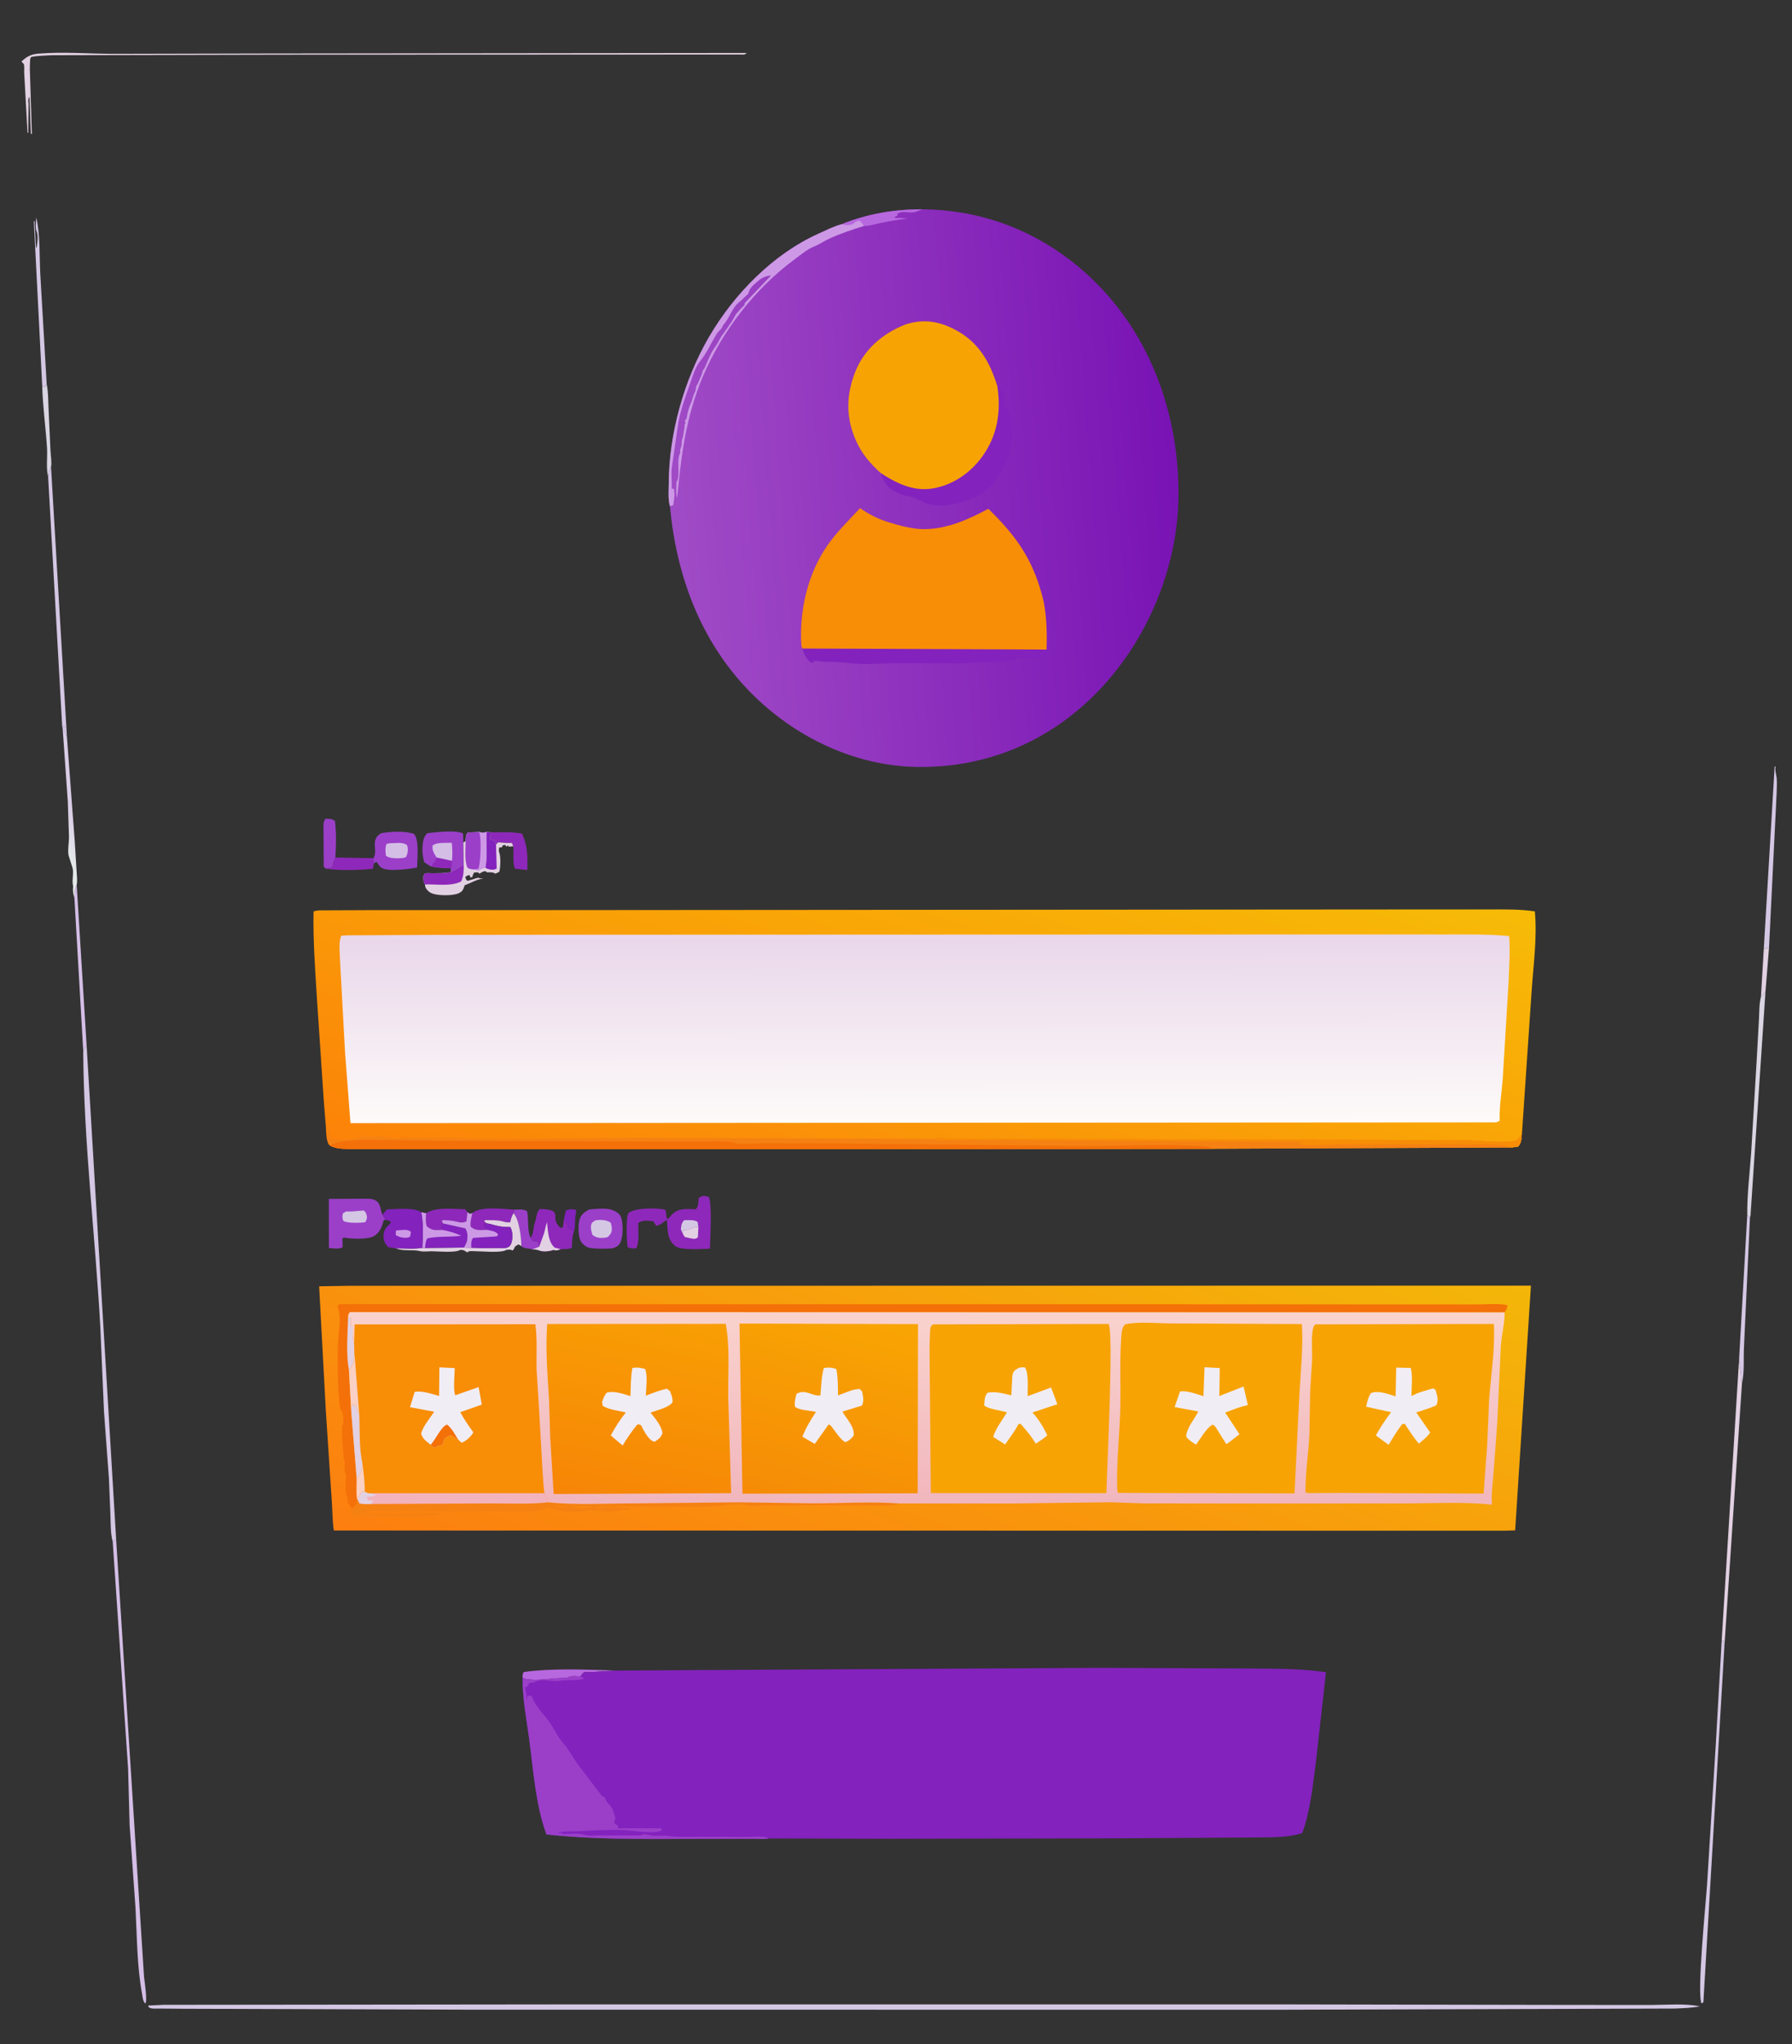 <?xml version="1.0" encoding="utf-8" ?>
<svg xmlns="http://www.w3.org/2000/svg" xmlns:xlink="http://www.w3.org/1999/xlink" width="349" height="398">
	<rect width="100%" height="100%" fill="#333333" stroke="none"/>
	<path fill="none" d="M0 16.093L-0 -0L349 0L349 10.613L349 398L-0 398L0 16.093ZM0 16.093C1.28 14.36 2.47 13.263 4.202 12.004L4.228 11.918C5.313 10.957 6.053 10.56 7.522 10.442C12.286 10.057 17.302 10.474 22.098 10.483L51.627 10.417L145.425 10.318L349 10.613L349 0L-0 -0L0 16.093Z"/>
	<path fill="#8322BD" d="M109.829 237.405L110.204 235.748C110.917 235.338 111.341 235.482 112.125 235.546C112.236 235.891 112.204 236.063 112.13 236.401C111.881 237.533 112.132 238.708 111.766 239.812C111.442 239.54 111.109 239.342 110.745 239.128C110.542 238.532 110.31 238.075 109.943 237.561L109.829 237.405Z"/>
	<path fill="#E2D1E2" d="M343.502 184.819L344.526 184.514L343.84 193.019C343.64 193.286 343.223 193.986 342.949 194.111L343.502 184.819Z"/>
	<path fill="#D9D5E2" d="M9.095 74.801C9.411 76.303 9.372 77.954 9.454 79.49L9.821 87.599C9.851 88.527 10.13 90.066 9.939 90.92C9.523 91.564 9.457 92.067 9.372 92.822C8.946 91.15 9.265 89.016 9.158 87.27C8.91 83.22 8.324 79.207 8.221 75.132L8.75 75.373L9.095 74.801Z"/>
	<path fill="#9B3FC9" d="M100.157 235.542C101.069 235.536 101.86 235.373 102.658 235.842C102.949 237.322 102.693 239.681 103.287 240.961L103.672 241.589L103.856 241.615C104.185 241.67 104.488 241.773 104.805 241.875L105.028 242.735C104.545 242.963 104.117 243.128 103.596 243.244C102.831 243.005 102.234 243.196 101.536 242.65L101.535 242.311C101.501 240.768 101.074 237.254 99.993 236.24L100.157 235.542Z"/>
	<path fill="#8E28BA" d="M65.31 166.974L72.737 167.099L72.784 168.236L72.625 169.19C69.796 169.428 66.303 169.532 63.492 169.17C63.851 169.013 64.286 168.975 64.672 168.902C64.794 168.261 64.944 167.724 65.23 167.135L65.31 166.974Z"/>
	<path fill="#B868DF" d="M101.784 326.729C101.759 326.163 101.715 326.063 102.026 325.566C107.782 324.784 114.31 325.107 120.126 325.287L115.368 325.573C114.992 325.59 114.019 325.515 113.705 325.645C113.565 325.703 113.166 326.272 113.041 326.418C112.439 326.405 111.451 326.24 110.945 326.503C110.35 326.813 109.225 326.747 108.534 326.786C106.498 326.901 103.709 327.438 101.784 326.729Z"/>
	<path fill="#9B3FC9" d="M63.492 169.17L63.046 168.75L63.01 161.784C63.021 160.986 62.871 160.085 63.375 159.425C64.159 159.46 64.595 159.362 65.237 159.875C65.516 162.189 65.468 164.652 65.31 166.974L65.23 167.135C64.944 167.724 64.794 168.261 64.672 168.902C64.286 168.975 63.851 169.013 63.492 169.17Z"/>
	<path fill="#8E28BA" d="M91.981 236.209C93.605 234.822 98.021 235.399 100.157 235.542L99.993 236.24L99.907 236.403C99.629 236.942 99.477 237.399 99.375 237.996C98.869 238.032 98.514 238.007 98.028 237.855C96.963 237.522 95.617 237.602 94.5 237.569L94.283 237.75L94.742 238.188L94.189 238.527L94.89 239.471C93.616 239.469 92.681 239.728 91.68 238.875C91.527 238.022 91.824 237.054 91.981 236.209Z"/>
	<path fill="#8E28BA" d="M82.997 236.238C84.919 234.945 88.312 235.452 90.618 235.462L91.037 236.031L90.844 237.809C90.157 238.177 89.549 238.038 88.805 237.845C87.985 237.632 87.094 237.621 86.25 237.564L86.049 237.751L86.271 238.216L85.897 238.872L86.204 239.313L86.163 239.481C84.739 239.489 84.258 239.701 83.125 238.787C82.845 237.943 82.947 237.113 82.997 236.238Z"/>
	<path fill="#D4BEE6" d="M14.935 172.286L16.869 203.552L16.208 204.616L14.488 174.791C14.527 173.913 14.508 173.082 14.935 172.286Z"/>
	<path fill="#8E28BA" d="M95.697 162.078C97.701 162.049 99.685 161.968 101.667 162.31C102.774 164.739 102.762 166.813 102.701 169.409L100.315 169.158C99.769 168.143 100.125 165.997 99.963 164.791L99.69 164.133C98.787 164.18 97.899 164.093 97 164.018L96.605 164.446L96.592 164.451C96.285 163.243 96.17 163.94 95.342 163.25L95.697 162.078Z"/>
	<path fill="#E2D1E2" d="M99.993 236.24C101.074 237.254 101.501 240.768 101.535 242.311L101.536 242.65L101 242.301C100.652 242.509 100.312 242.6 100.171 242.984C100.073 243.251 100.023 243.327 99.812 243.499C99.381 243.24 99.116 243.339 98.623 243.375C97.626 244.037 93.675 243.624 92.317 243.625C91.805 243.625 91.376 243.5 91 243.873C90.425 243.489 90.336 243.372 89.623 243.375C88.683 243.999 85.263 243.641 84.019 243.64C83.409 243.639 82.451 243.767 81.875 243.623C80.384 243.247 78.456 243.703 77.094 243.061C78.73 243.056 80.648 243.251 82.245 242.967L82.788 242.997L90.406 242.91L91.784 242.944C93.501 243.053 95.223 243.031 96.942 243.007C97.5 242.999 98.357 243.09 98.875 242.882C99.322 242.703 99.537 242.269 99.654 241.824C99.885 240.94 99.838 239.693 99.375 238.929C98.308 238.94 97.284 238.859 96.261 238.546C95.753 238.391 95.265 238.278 94.742 238.188L94.283 237.75L94.5 237.569C95.617 237.602 96.963 237.522 98.028 237.855C98.514 238.007 98.869 238.032 99.375 237.996C99.477 237.399 99.629 236.942 99.907 236.403L99.993 236.24Z"/>
	<path fill="#D4C7E4" d="M340.287 236.599C340.472 236.703 340.652 236.798 340.819 236.929L339.663 261.978C339.514 264.336 339.783 267.098 339.254 269.381C339.029 268.444 339.129 267.508 338.938 266.624C338.761 265.809 338.703 265.257 338.71 264.399L340.287 236.599Z"/>
	<path fill="#D4C7E4" d="M343.502 184.819L345.618 149.25L345.811 149.25C345.629 149.954 345.944 150.812 346.016 151.524C346.11 152.465 346.021 153.489 346.008 154.435L344.526 184.514L343.502 184.819Z"/>
	<path fill="#D4C7E4" d="M8.221 75.132L6.589 43.001L6.75 43.125L7 48.25L7.128 48.125C7.29 47.382 7.457 45.847 7.16 45.155C6.83 44.386 7.022 43.18 7.062 42.344C7.856 45.691 7.659 49.856 7.843 53.303L9.095 74.801L8.75 75.373L8.221 75.132Z"/>
	<defs>
		<linearGradient id="gradient_0" gradientUnits="userSpaceOnUse" x1="16.163" y1="161.668" x2="11.837" y2="164.332">
			<stop offset="0" stop-color="#DACDE6"/>
			<stop offset="1" stop-color="#E4E9E9"/>
		</linearGradient>
	</defs>
	<path fill="url(#gradient_0)" d="M12.189 141.66L12.387 141.267C12.549 141.681 12.669 141.743 12.526 142.181L13.041 143.567L14.562 163.875L14.918 169.66C14.958 170.501 15.109 171.473 14.935 172.286C14.508 173.082 14.527 173.913 14.488 174.791C14.312 174.205 14.154 173.518 14.214 172.907C14.255 172.485 14.276 172.755 14.193 172.306C14.004 171.293 14.385 169.92 14.127 169L13.377 166.625C13.141 165.77 13.436 163.958 13.438 163.011L13.204 156.063L12.189 141.66Z"/>
	<path fill="#8322BD" d="M82.046 236.046L82.997 236.238C82.947 237.113 82.845 237.943 83.125 238.787C84.258 239.701 84.739 239.489 86.163 239.481L86.204 239.313L85.897 238.872L86.271 238.216L90.625 239.189C91.053 239.877 91.111 240.686 90.981 241.5C90.912 241.929 90.675 242.307 90.495 242.693L90.406 242.91L82.788 242.997L82.245 242.967C82.372 240.45 82.501 238.552 82.046 236.046Z"/>
	<path fill="#CD99E6" d="M82.046 236.046L82.997 236.238C82.947 237.113 82.845 237.943 83.125 238.787C84.258 239.701 84.739 239.489 86.163 239.481C87.48 239.73 88.617 240.075 89.844 240.616C87.711 240.926 85.275 240.669 83.242 241.125C82.859 241.677 82.86 242.347 82.788 242.997L82.245 242.967C82.372 240.45 82.501 238.552 82.046 236.046Z"/>
	<path fill="#D9D5E2" d="M342.949 194.111C343.223 193.986 343.64 193.286 343.84 193.019L340.908 236.857L340.819 236.929C340.652 236.798 340.472 236.703 340.287 236.599C340.242 232.546 340.77 228.442 341.051 224.402L342.106 206.685L342.565 198.472C342.642 197.038 342.593 195.507 342.949 194.111Z"/>
	<path fill="#8322BD" d="M91.037 236.031L91.506 236.367L91.981 236.209C91.824 237.054 91.527 238.022 91.68 238.875C92.681 239.728 93.616 239.469 94.89 239.471L94.189 238.527L94.742 238.188C95.265 238.278 95.753 238.391 96.261 238.546C97.284 238.859 98.308 238.94 99.375 238.929C99.838 239.693 99.885 240.94 99.654 241.824C99.537 242.269 99.322 242.703 98.875 242.882C98.357 243.09 97.5 242.999 96.942 243.007C95.223 243.031 93.501 243.053 91.784 242.944L90.406 242.91L90.495 242.693C90.675 242.307 90.912 241.929 90.981 241.5C91.111 240.686 91.053 239.877 90.625 239.189L86.271 238.216L86.049 237.751L86.25 237.564C87.094 237.621 87.985 237.632 88.805 237.845C89.549 238.038 90.157 238.177 90.844 237.809L91.037 236.031Z"/>
	<path fill="#CD99E6" d="M91.037 236.031L91.506 236.367L91.981 236.209C91.824 237.054 91.527 238.022 91.68 238.875C92.681 239.728 93.616 239.469 94.89 239.471C95.766 239.683 96.439 239.67 97.034 240.375L96.75 240.746L92.125 241.038C91.686 241.634 91.77 242.241 91.784 242.944L90.406 242.91L90.495 242.693C90.675 242.307 90.912 241.929 90.981 241.5C91.111 240.686 91.053 239.877 90.625 239.189L86.271 238.216L86.049 237.751L86.25 237.564C87.094 237.621 87.985 237.632 88.805 237.845C89.549 238.038 90.157 238.177 90.844 237.809L91.037 236.031Z"/>
	<path fill="#D4C7E4" d="M9.372 92.822C9.457 92.067 9.523 91.564 9.939 90.92L13.041 143.567L12.526 142.181C12.669 141.743 12.549 141.681 12.387 141.267L12.189 141.66L12.119 141.603L9.372 92.822Z"/>
	<path fill="#8E28BA" d="M103.287 240.961C103.983 240.395 103.83 238.956 104.167 238.076C104.532 237.122 104.394 236.151 105.125 235.414C110.203 235.507 106.677 237.152 109.243 239.125L109.625 238.949L109.829 237.405L109.943 237.561C110.31 238.075 110.542 238.532 110.745 239.128C111.109 239.342 111.442 239.54 111.766 239.812L111.714 239.949C111.385 240.895 111.419 241.959 111.375 242.951C110.737 243.274 109.901 243.212 109.196 243.239C108.619 243.419 108.399 243.589 107.822 243.375C107.06 243.642 105.822 243.803 105.051 243.503C104.622 243.336 104.284 243.305 103.826 243.264L103.596 243.244C104.117 243.128 104.545 242.963 105.028 242.735L104.805 241.875C104.488 241.773 104.185 241.67 103.856 241.615L103.672 241.589L103.287 240.961Z"/>
	<path fill="#E2D1E2" d="M105.028 242.735L105.796 240.608C106.143 239.762 106.214 238.835 106.527 237.967C106.721 239.575 106.724 241.812 108.017 242.933L109.196 243.239C108.619 243.419 108.399 243.589 107.822 243.375C107.06 243.642 105.822 243.803 105.051 243.503C104.622 243.336 104.284 243.305 103.826 243.264L103.596 243.244C104.117 243.128 104.545 242.963 105.028 242.735Z"/>
	<path fill="#E2D1E2" d="M335.309 319.357L338.71 264.399C338.703 265.257 338.761 265.809 338.938 266.624C339.129 267.508 339.029 268.444 339.254 269.381L335.836 320.528L335.627 319.5L335.309 319.357Z"/>
	<path fill="#E2D1E2" d="M4.202 12.004L4.228 11.918C5.313 10.957 6.053 10.56 7.522 10.442C12.286 10.057 17.302 10.474 22.098 10.483L51.627 10.417L145.425 10.318C144.993 10.733 144.788 10.616 144.198 10.618L55.237 10.652L10.422 10.749C9.882 10.757 6.2 10.885 5.982 11.18C5.797 11.431 5.821 13.193 5.813 13.538L6.215 26.125L6 26L5.75 18.875C5.57 19.051 5.5 19.368 5.5 19.625L5.561 20.25L5.5 25.875L5.357 25.875L4.724 14.363C4.67 13.826 4.787 13.028 4.659 12.536C4.631 12.43 4.291 12.107 4.202 12.004Z"/>
	<path fill="#9B3FC9" d="M83.995 168.737C83.49 168.486 83.071 168.226 82.625 167.881C82.353 166.941 82.198 165.898 82.277 164.919C82.357 163.93 82.475 162.877 83.25 162.227C84.79 162.07 88.965 161.545 90.18 162.314L90.241 164.035L90.306 168.378L87.818 169.806L87.752 169.061C86.471 169.033 85.254 168.986 83.995 168.737Z"/>
	<path fill="#8E28BA" d="M85.037 166.972L88.021 167.612C88.003 168.147 88.121 168.659 87.752 169.061C86.471 169.033 85.254 168.986 83.995 168.737L84.349 168.022C84.776 167.79 84.839 167.404 85.037 166.972Z"/>
	<path fill="#D4BEE6" d="M85.037 166.972C84.528 166.166 84.137 165.628 84.248 164.625C85.114 163.956 86.875 164.157 87.997 164.114C88.091 165.305 88.159 166.421 88.021 167.612L85.037 166.972Z"/>
	<path fill="#8322BD" d="M74.52 236.583C74.765 236.155 75.038 235.841 75.375 235.488C77.13 235.46 80.705 235.061 82.046 236.046C82.501 238.552 82.372 240.45 82.245 242.967C80.648 243.251 78.73 243.056 77.094 243.061L75.625 242.85C75.003 242.208 74.669 241.566 74.697 240.639C74.731 239.507 75.158 239.026 75.981 238.267L76.125 238.137L75.999 237.784L75.041 237.487L74.52 236.583Z"/>
	<path fill="#CD99E6" d="M77.104 239.625C77.393 239.557 77.282 239.569 77.576 239.556C78.458 239.518 79.381 239.262 80.037 239.875L79.875 240.785C79.659 240.901 79.639 240.929 79.359 240.978C78.614 241.109 77.662 240.879 77.069 240.47L77.104 239.625Z"/>
	<path fill="#9B3FC9" d="M72.737 167.099L72.856 166.879C73.55 165.425 72.082 163.417 74.25 162.231C76.066 161.918 78.886 161.752 80.627 162.375C81.703 163.574 81.248 167.369 81.222 168.923C79.733 169.194 75.437 169.846 74.199 168.894C73.858 168.631 73.613 168.197 73.375 167.842C72.963 167.929 73.033 167.938 72.784 168.236L72.737 167.099Z"/>
	<path fill="#D4BEE6" d="M75.24 164.375C75.609 164.203 75.883 164.182 76.283 164.18C77.282 164.177 78.608 163.922 79.321 164.625C79.498 165.51 79.455 165.995 79.125 166.835C78.912 166.943 78.739 167.041 78.496 167.066C77.56 167.163 75.851 167.205 75.161 166.625C75.068 165.818 74.987 165.17 75.24 164.375Z"/>
	<path fill="#9B3FC9" d="M114.717 235.518C115.917 235.398 117.876 235.188 119.024 235.534C119.687 235.733 120.574 236.201 120.877 236.857C121.402 237.992 121.368 240.639 120.902 241.737C120.552 242.561 120.157 242.752 119.375 243.058C117.98 243.182 116.228 243.195 114.841 242.977C114.176 242.873 113.482 242.28 113.139 241.724C112.582 240.821 112.588 238.692 112.819 237.682C113.083 236.529 113.764 236.063 114.717 235.518Z"/>
	<path fill="#D4C7E4" d="M115.955 237.625C116.923 237.45 118.116 237.523 118.931 238.06C119.025 238.397 119.142 238.774 119.15 239.125C119.171 240.012 118.943 240.289 118.369 240.875L117.978 240.97C116.973 241.12 116.151 241.07 115.375 240.448C115.185 239.798 114.99 239.227 115.125 238.542C115.235 237.983 115.503 237.935 115.955 237.625Z"/>
	<path fill="#D4C7E4" d="M335.309 319.357L335.627 319.5L335.836 320.528L331.742 389.875L331.375 390.099C330.451 388.056 332.214 370.628 332.457 366.945L334.169 339.487L335.309 319.357Z"/>
	<path fill="#D4BEE6" d="M21.951 300.174L22.623 299.792L26.66 363.208L28.053 384.949C28.151 385.862 28.751 389.601 28.303 390.125C27.793 389.677 27.778 388.829 27.659 388.186C26.669 382.842 26.679 376.942 26.39 371.519L25.243 355.367L24.949 344.426L21.951 300.174Z"/>
	<path fill="#9B3FC9" d="M75.041 237.487L74.699 237.645C74.411 238.837 74.03 239.85 72.994 240.585C71.851 241.395 68.576 241.237 67.204 241.012C66.877 240.958 67.078 240.936 66.689 241.125L66.715 242.875C65.933 243.278 64.934 243.047 64.058 243.002L64.041 233.454L70.378 233.418C71.142 233.432 72.256 233.336 72.945 233.643C74.198 234.201 74.006 235.503 74.52 236.583L75.041 237.487Z"/>
	<path fill="#D4C7E4" d="M67.43 235.875C68.586 235.987 69.717 235.733 70.875 235.711C71.031 235.872 71.207 236.033 71.287 236.25C71.57 237.02 71.505 237.345 71.125 237.996C70.168 238.112 67.668 238.236 66.875 237.724C66.614 237.157 66.666 236.853 66.787 236.25L67.43 235.875Z"/>
	<path fill="#D4C7E4" d="M16.869 203.552L22.623 299.792L21.951 300.174C21.526 298.638 21.555 296.698 21.507 295.096L21.214 287.906L20.256 274.918L19.536 258.414C18.551 240.51 16.31 222.559 16.208 204.616L16.869 203.552Z"/>
	<path fill="#E2D1E2" d="M93.325 162.001C94.005 162.182 94.074 162.233 94.767 161.978L95.697 162.078L95.342 163.25C96.17 163.94 96.285 163.243 96.592 164.451L96.605 164.446L97 164.018C97.899 164.093 98.787 164.18 99.69 164.133L99.963 164.791L99.125 164.858L98.873 164.625L98.625 164.873L98.375 164.5L97.873 164.625L97.749 164.999L97.249 164.999C97.139 165.441 97.088 165.634 97.249 166.062C97.55 166.865 97.469 168.922 97.249 169.749L96.5 170.123L96.25 169.998C95.816 169.797 95.34 169.852 94.875 169.873C94.633 169.711 94.591 169.586 94.288 169.662C93.926 169.754 93.686 169.924 93.375 170.123L93.125 169.873L92.373 169.875C92.146 170.177 92.074 170.38 91.999 170.749L91.625 170.873L91.438 170.374C91.098 170.455 90.904 170.544 90.623 170.75C90.719 171.133 90.724 171.227 91 171.5C91.446 171.47 93.065 170.866 93.138 170.902C93.456 171.061 93.817 171.047 94.165 171.062L93.972 171.088C92.717 171.278 91.683 171.952 90.504 172.375C90.189 173.222 90.14 173.585 89.25 173.963C88.091 174.455 85.07 174.445 83.943 173.875C83.412 173.607 82.865 173.053 82.778 172.437L82.78 172.212C82.395 171.627 82.445 171.183 82.47 170.5C82.605 170.348 82.69 170.128 82.875 170.045C83.049 169.967 83.865 170.037 84.097 170.034C85.275 170.021 86.461 170.054 87.624 169.845L87.818 169.806L90.306 168.378L90.241 164.035L90.683 163.803C90.707 163.143 90.656 162.63 91.103 162.11L93.325 162.001Z"/>
	<path fill="#8322BD" d="M94.767 161.978L95.697 162.078L95.342 163.25C96.17 163.94 96.285 163.243 96.592 164.451L96.605 164.446L96.728 169.125C96.155 169.456 95.556 169.376 94.915 169.164C94.737 169.105 94.674 169.046 94.537 168.945C94.948 166.82 94.636 164.177 94.767 161.978Z"/>
	<path fill="#8E28BA" d="M87.818 169.806L90.306 168.378C90.314 169.573 90.314 170.518 89.822 171.625C87.804 172.664 84.994 172.137 82.78 172.212C82.395 171.627 82.445 171.183 82.47 170.5C82.605 170.348 82.69 170.128 82.875 170.045C83.049 169.967 83.865 170.037 84.097 170.034C85.275 170.021 86.461 170.054 87.624 169.845L87.818 169.806Z"/>
	<path fill="#9B3FC9" d="M93.325 162.001C94.005 162.182 94.074 162.233 94.767 161.978C94.636 164.177 94.948 166.82 94.537 168.945L94.355 168.989C93.858 169.113 93.533 169.213 93.128 169.529L92.459 169.298C91.87 169.295 91.548 169.259 91.032 168.965C90.415 167.49 90.678 165.391 90.683 163.803C90.707 163.143 90.656 162.63 91.103 162.11L93.325 162.001Z"/>
	<path fill="#CD99E6" d="M93.325 162.001C94.005 162.182 94.074 162.233 94.767 161.978C94.636 164.177 94.948 166.82 94.537 168.945L94.355 168.989C93.858 169.113 93.533 169.213 93.128 169.529L92.459 169.298L93.175 169.15C93.624 167.939 93.781 163.174 93.325 162.001Z"/>
	<path fill="#8E28BA" d="M136.755 232.875C137.184 232.85 137.579 232.946 138 233.021C138.764 234.29 138.278 241.231 138.269 243.128C136.797 243.183 132.585 243.508 131.501 242.618C129.842 241.257 130.056 239.436 129.89 237.509C129.126 237.963 128.687 238.556 127.784 238.669L127.356 238.003L127.245 237.809C126.224 237.672 125.164 237.534 124.304 238.125C124.27 239.434 124.563 242.062 123.875 243.095C123.27 243.11 122.844 243.064 122.267 242.875C122.013 241.761 121.906 237.359 122.325 236.335C122.438 236.058 122.905 235.907 123.164 235.791C124.418 235.227 128.347 235.145 129.636 235.612L129.853 237.246L130.125 237.331L130.875 236.474C132.212 235.166 133.792 235.422 135.5 235.461C136.091 234.921 135.981 234.068 136.066 233.284L136.755 232.875Z"/>
	<path fill="#E2D1E2" d="M132.984 240.239L133.128 239.54C133.609 239.488 134.244 239.418 134.672 239.194C135.182 238.927 135.458 238.924 136.019 238.942L135.915 240.941C135.348 241.35 135.059 241.211 134.375 241.092L133.357 240.866L132.984 240.239Z"/>
	<path fill="#D4C7E4" d="M132.984 240.239L132.602 239.375C132.705 238.541 132.668 238.223 133.25 237.581C134.055 237.598 135.211 237.45 135.875 237.941L136.019 238.942C135.458 238.924 135.182 238.927 134.672 239.194C134.244 239.418 133.609 239.488 133.128 239.54L132.984 240.239Z"/>
	<path fill="#D4C7E4" d="M31.865 390.37L112.697 390.283L251.25 390.287L306.888 390.391L321.75 390.393C324.868 390.386 328.007 390.067 331.076 390.663C329.469 390.994 327.822 391.021 326.188 391.098L248.73 391.329L90.827 391.315L35.598 391.137L30.66 391.098C30.205 391.092 29.543 391.178 29.141 390.935C28.859 390.766 28.95 390.858 28.875 390.513L31.865 390.37Z"/>
	<path fill="#8322BD" d="M120.126 325.287L214.407 324.752L241.493 324.872C247.044 324.942 252.739 324.794 258.24 325.609L256.349 342.512C255.722 347.222 255.271 352.447 253.624 356.918C251.036 357.79 248.108 357.75 245.402 357.776L236.127 357.834L216.899 357.953L173.317 358.042L149.677 357.977C148.888 358.175 147.818 358.05 146.996 358.05L141.589 358.042C129.964 358.01 117.978 358.437 106.43 357.197C104.311 351.462 103.889 344.715 103.073 338.668C102.548 334.783 101.736 330.644 101.784 326.729C103.709 327.438 106.498 326.901 108.534 326.786C109.225 326.747 110.35 326.813 110.945 326.503C111.451 326.24 112.439 326.405 113.041 326.418C113.166 326.272 113.565 325.703 113.705 325.645C114.019 325.515 114.992 325.59 115.368 325.573L120.126 325.287Z"/>
	<path fill="#9B3FC9" d="M101.784 326.729C103.709 327.438 106.498 326.901 108.534 326.786C109.225 326.747 110.35 326.813 110.945 326.503C111.451 326.24 112.439 326.405 113.041 326.418L113.756 326.773C113.055 327.358 110.269 327.014 109.072 327.267C107.657 327.567 105.588 326.778 104.308 327.451C103.876 327.678 103.556 327.666 103.081 327.67C102.993 327.831 102.815 328.282 102.692 328.385C102.638 328.429 102.3 328.524 102.278 328.557C102.198 328.678 102.328 328.842 102.353 328.984C102.488 329.777 102.56 330.57 102.627 331.371L102.718 330.29L103.192 330.103C103.51 330.282 103.572 330.236 103.704 330.594C104.361 332.36 105.967 333.829 107.038 335.361C108.011 336.754 108.624 338.231 109.786 339.525C110.654 340.491 111.513 342.057 112.267 343.177L117.035 349.472C117.278 349.762 117.775 349.924 117.839 350.107C118.04 350.678 118.219 350.953 118.656 351.37C119.414 352.092 119.589 353.127 119.844 354.112L119.57 354.95L120.3 355.47L120.375 356L128.75 356L128.945 356.362C127.536 357.239 123.477 356.446 121.755 356.368C118.572 356.222 115.415 356.404 112.25 356.593C111.079 356.663 109.886 356.472 108.762 356.872L108.875 357L109.375 356.877L109.625 357.129C110.821 357.12 112.757 356.875 113.875 357.281C114.661 357.566 116.047 357.377 116.903 357.382L124.941 357.375L125.25 357.127C125.635 357.179 126.006 357.23 126.385 357.319C127.546 357.592 128.954 357.323 130.169 357.496C132.037 357.763 134.039 357.639 135.925 357.646L145.428 357.679C146.353 357.681 149.056 357.405 149.677 357.977C148.888 358.175 147.818 358.05 146.996 358.05L141.589 358.042C129.964 358.01 117.978 358.437 106.43 357.197C104.311 351.462 103.889 344.715 103.073 338.668C102.548 334.783 101.736 330.644 101.784 326.729Z"/>
	<defs>
		<linearGradient id="gradient_1" gradientUnits="userSpaceOnUse" x1="228.624" y1="91.249" x2="130.799" y2="98.562">
			<stop offset="0" stop-color="#7913B4"/>
			<stop offset="1" stop-color="#A04BC6"/>
		</linearGradient>
	</defs>
	<path fill="url(#gradient_1)" d="M163.948 43.649C168.901 41.631 174.229 40.74 179.581 40.754C192.71 40.856 204.549 46.049 213.741 55.358C224.519 66.273 229.648 81.435 229.516 96.606C229.392 110.885 223.098 125.546 212.944 135.527C203.66 144.652 191.874 149.465 178.884 149.342C166.475 149.224 154.601 143.467 146.01 134.662C136.42 124.832 131.709 112.056 130.476 98.569L130.435 98.43C130.099 97.159 130.236 95.607 130.239 94.297C130.264 84.515 133.173 74.054 138.079 65.625C142.946 57.262 150.599 49.435 159.499 45.459C161.016 44.781 162.323 44.078 163.948 43.649Z"/>
	<path fill="#B868DF" d="M163.948 43.649C168.901 41.631 174.229 40.74 179.581 40.754C179.056 40.987 178.448 41.275 177.875 41.345C176.705 41.488 175.867 40.982 174.75 41.627L174.823 41.937L174.162 42.313C174.395 42.407 174.517 42.507 174.765 42.466C175.371 42.367 176.131 42.513 176.747 42.562C174.922 42.763 173.174 43.079 171.376 43.449C170.452 43.64 169.243 44.026 168.312 43.985L167.5 42.962C167.18 42.993 166.859 42.987 166.596 43.194C166.439 43.318 166.305 43.473 166.125 43.569C165.445 43.929 164.663 43.786 163.948 43.649Z"/>
	<path fill="#CD99E6" d="M163.948 43.649C164.663 43.786 165.445 43.929 166.125 43.569C166.305 43.473 166.439 43.318 166.596 43.194C166.859 42.987 167.18 42.993 167.5 42.962L168.312 43.985C166.019 44.702 163.547 45.504 161.375 46.533C160.426 46.983 159.584 47.587 158.604 47.972C157.241 48.506 155.909 49.646 154.724 50.52C147.009 56.208 140.593 64.512 136.875 73.34C133.574 81.18 132.683 88.616 131.875 96.981C131.58 96.138 131.742 94.79 131.75 93.875C132.6 92.601 131.633 89.639 132.5 88.125C132.465 87.765 132.385 87.619 132.556 87.295C132.872 86.697 132.645 85.958 132.908 85.344C133.112 84.869 133.104 84.165 133.25 83.625C133.377 83.156 133.198 82.83 133.5 82.375L133.377 81.875C133.675 81.576 133.737 81.625 133.77 81.184C133.811 80.614 134.247 79.147 134.5 78.625C134.854 77.895 134.935 77.102 135.324 76.371C135.502 76.036 135.496 75.866 135.534 75.491C135.564 75.194 135.744 74.95 135.889 74.697C136.044 74.426 136.136 74.164 136.25 73.875C136.449 73.372 136.701 72.963 136.809 72.427C136.891 72.017 137.037 71.954 137.25 71.625L137.438 71.188C137.884 70.088 138.58 68.452 139.297 67.535C139.776 66.922 140.059 66.15 140.5 65.5C141.389 64.189 142.563 62.702 143.251 61.326C143.433 60.961 143.926 60.585 144.188 60.188L145 59.375L145.001 59.062L150.188 53.624C149.039 53.773 148.382 54.056 147.515 54.823C146.644 55.594 145.981 56.038 145.714 57.234L145.583 57.338C144.997 57.813 144.552 58.388 143.956 58.846C142.501 59.964 142.103 61.97 140.863 63.263L140.71 63.59C140.442 64.205 139.903 64.476 139.573 65.015C138.489 66.788 137.685 68.669 136.349 70.327C135.405 71.499 134.851 73.348 134.363 74.767C133.433 77.472 132.32 80.397 131.972 83.241L130.873 90.783C130.652 92.228 130.904 93.727 130.812 95.188L131.192 95.139C131.543 96.102 131.238 97.353 131.115 98.363L130.476 98.569L130.435 98.43C130.099 97.159 130.236 95.607 130.239 94.297C130.264 84.515 133.173 74.054 138.079 65.625C142.946 57.262 150.599 49.435 159.499 45.459C161.016 44.781 162.323 44.078 163.948 43.649Z"/>
	<path fill="#8322BD" d="M203.275 117.189C204.23 118.05 204.001 118.294 204.275 119.5C204.586 120.871 204.913 122.788 204.541 124.148L204.373 124.262L204.504 125.423C204.597 126.426 204.223 126.879 203.638 127.633C202.103 128.422 200.456 128.128 198.785 128.132C197.794 128.134 197.179 128.386 196.25 128.612C195.649 128.758 195.045 128.571 194.428 128.768C192.974 129.232 191.063 128.757 189.518 128.995C187.746 129.269 185.864 129.135 184.07 129.138L174.647 129.142C171.746 129.14 168.339 129.474 165.5 129.112C163.808 128.896 162.276 128.894 160.558 128.854C159.78 128.835 159.166 128.615 158.312 128.688L158.595 128.974C158.17 129.026 158.071 129.109 157.726 128.849C157.073 128.355 156.44 127.066 156.275 126.273L203.829 126.487C203.923 123.306 203.854 120.328 203.275 117.189Z"/>
	<path fill="#8322BD" d="M194.24 75.207L195.02 75.448L194.911 76.058C195.498 76.577 195.54 77.68 195.668 78.454C195.816 79.35 196.672 80.134 196.872 81.249C197.084 82.436 197.381 83.422 197.159 84.631C197.043 85.266 197.139 85.931 197.04 86.572C196.673 88.936 195.261 91.496 193.911 93.409C192.639 95.211 191.06 96.49 188.984 97.212C186.281 98.152 182.902 99.091 180.124 97.88C179.144 97.453 177.722 96.623 176.692 96.585C175.801 96.552 173.632 95.454 173.038 94.795C172.239 93.909 171.906 93.192 171.493 92.085C174.456 94.036 177.776 95.69 181.459 95.136C185.418 94.542 188.909 92.174 191.264 88.947C194.256 84.85 194.998 80.124 194.24 75.207Z"/>
	<path fill="#F7A303" d="M171.493 92.085C169.445 90.213 167.815 88.329 166.685 85.763C164.7 81.256 164.778 76.923 166.573 72.381C168.19 68.287 171.398 65.408 175.323 63.605L176.379 63.166C179.873 62.065 182.847 62.526 186.033 64.207C190.608 66.621 192.762 70.441 194.24 75.207C194.998 80.124 194.256 84.85 191.264 88.947C188.909 92.174 185.418 94.542 181.459 95.136C177.776 95.69 174.456 94.036 171.493 92.085Z"/>
	<path fill="#F88D06" d="M156.275 126.273C156.148 126.057 156.085 125.889 156.069 125.637C155.649 118.888 157.291 111.716 161.191 106.128C162.973 103.575 165.39 101.228 167.505 98.94C169.308 100.222 171.131 101.106 173.246 101.744C175.246 102.347 177.528 102.976 179.628 103.025C184.22 103.134 188.544 101.181 192.48 99.07C198.216 104.621 201.41 109.371 203.275 117.189C203.854 120.328 203.923 123.306 203.829 126.487L156.275 126.273Z"/>
	<defs>
		<linearGradient id="gradient_2" gradientUnits="userSpaceOnUse" x1="162.477" y1="251.882" x2="194.994" y2="146.149">
			<stop offset="0" stop-color="#FC8308"/>
			<stop offset="1" stop-color="#F7BB07"/>
		</linearGradient>
	</defs>
	<path fill="url(#gradient_2)" d="M63.748 222.082C63.499 221.297 63.535 220.306 63.471 219.48L63.04 214.07L61.697 194C61.356 188.44 60.961 183.067 61.066 177.488C61.715 177.158 63.088 177.274 63.829 177.252L72.806 177.216L99.597 177.219L239.505 177.114L278.711 177.086L290.14 177.084C293.053 177.086 296.032 177.02 298.918 177.459C299.409 182.689 298.598 188.147 298.265 193.375L296.407 220.727C296.27 221.71 296.374 222.596 295.625 223.279L294.41 223.437L236.084 223.684L208.608 223.712L154.188 223.733L95.306 223.735L68.569 223.725C67.198 223.691 65.381 223.78 64.225 223.026C63.904 222.718 63.879 222.5 63.748 222.082Z"/>
	<path fill="#F58112" d="M63.748 222.082C63.811 221.061 63.871 220.134 63.656 219.125L63.94 219.089C64.237 220.156 64.01 220.921 64.625 221.877C66.662 221.876 68.671 221.992 70.5 221.377C71.092 221.178 72.02 221.502 72.687 221.319C73.603 221.067 75.42 221.543 76.438 221.56L86 221.496L96.014 221.779L123.5 221.551L181.803 221.753C182.867 221.407 184.969 221.683 186.132 221.688L198.369 221.732L271.694 221.963L286.25 222.061C288.977 222.122 292.216 222.607 294.875 222.17C295.707 222.033 295.99 221.364 296.407 220.727C296.27 221.71 296.374 222.596 295.625 223.279L294.41 223.437L236.084 223.684L208.608 223.712L154.188 223.733L95.306 223.735L68.569 223.725C67.198 223.691 65.381 223.78 64.225 223.026C63.904 222.718 63.879 222.5 63.748 222.082Z"/>
	<path fill="#F88D06" d="M296.407 220.727C296.27 221.71 296.374 222.596 295.625 223.279L294.41 223.437C293.876 223.176 293.217 223.302 292.757 222.995C292.166 222.601 263.233 222.896 259.604 222.86C258.125 222.845 254.044 223.281 252.877 222.625C253.831 222.144 255.616 222.679 256.75 222.375L195.882 221.979L186.014 221.932C184.814 221.93 182.91 222.177 181.803 221.753C182.867 221.407 184.969 221.683 186.132 221.688L198.369 221.732L271.694 221.963L286.25 222.061C288.977 222.122 292.216 222.607 294.875 222.17C295.707 222.033 295.99 221.364 296.407 220.727Z"/>
	<path fill="#F47008" d="M64.225 223.026C65.918 222.115 68.703 222.03 70.659 221.959L94.574 222.176L135.212 222.293C137.55 222.381 140.609 221.985 142.835 222.486L143.084 222.562C144.481 222.929 146.69 222.636 148.162 222.637L161.375 222.637L210.497 223.149C218.465 223.215 226.686 222.668 234.625 223.215C235.196 223.254 235.617 223.334 236.084 223.684L208.608 223.712L154.188 223.733L95.306 223.735L68.569 223.725C67.198 223.691 65.381 223.78 64.225 223.026Z"/>
	<defs>
		<linearGradient id="gradient_3" gradientUnits="userSpaceOnUse" x1="179.873" y1="182.333" x2="179.926" y2="218.251">
			<stop offset="0" stop-color="#E9D7EA"/>
			<stop offset="1" stop-color="#FDFAF9"/>
		</linearGradient>
	</defs>
	<path fill="url(#gradient_3)" d="M67.78 182.122L84.279 182.041L112.738 182.003L204.326 181.971L262.703 181.954L281.357 181.96C285.538 181.969 289.764 181.86 293.926 182.275C294.121 185.203 293.918 188.189 293.813 191.119L292.673 209.925C292.486 212.572 292.004 215.269 292.063 217.919L292.072 218.241L291.375 218.548L68.252 218.696L67.201 204.918L66.241 187.375C66.228 186.019 65.859 183.236 66.5 182.183L67.78 182.122Z"/>
	<defs>
		<linearGradient id="gradient_4" gradientUnits="userSpaceOnUse" x1="156.219" y1="331.74" x2="201.556" y2="213.998">
			<stop offset="0" stop-color="#FC7F0F"/>
			<stop offset="1" stop-color="#F4B609"/>
		</linearGradient>
	</defs>
	<path fill="url(#gradient_4)" d="M67.962 250.368L298.155 250.336L295.084 297.992L292.813 298.059L65.018 298.019C64.708 296.161 64.773 294.184 64.617 292.301L63.463 274.806L62.155 250.467L67.962 250.368Z"/>
	<path fill="#F58112" d="M69.685 292.02C69.797 291.392 70.115 290.977 70.47 290.458L71.027 290.423C71.382 290.608 71.678 290.817 72.094 290.747L106.048 290.738L106.134 290.947C106.354 291.499 106.479 292.003 106.789 292.522C112.157 293.094 117.885 292.734 123.296 292.731L143.676 292.518L158.285 292.718C163.816 292.719 169.661 292.34 175.165 292.744C174.796 292.911 174.407 293.059 174 293.094C171.519 293.306 168.886 293.131 166.391 293.125L152.19 293.111L148.124 293.124C147.315 293.143 146.641 293.396 145.842 293.174C143.566 292.54 140.266 293.344 137.926 293.378L118.533 293.378L110.928 293.291C109.928 293.234 108.957 293.332 107.98 293.055C108.898 293.856 110.689 293.05 111.75 293.377C112.758 293.688 113.653 293.626 114.75 293.625C115.146 293.233 115.823 293.377 116.375 293.377L116.625 293.627L116.836 293.601C118.686 293.386 120.86 293.634 122.75 293.627L122.791 293.935C121.986 293.992 121.173 294.021 120.381 294.18C119.456 294.365 117.576 294.37 116.669 294.112C116.282 294.001 115.911 294.131 115.529 294.22C115.279 294.123 115.134 293.995 114.873 294.073C113.336 294.532 109.894 294.46 108.375 294L107.459 293.863L107.024 293.524L106.796 293.618C106.074 293.909 105.32 294.172 104.538 294.234C101.883 294.443 99.06 294.259 96.39 294.26L80.031 294.253C78.753 294.254 77.419 294.181 76.148 294.263C75.457 294.308 75.149 294.549 74.435 294.367C73.222 294.057 71.53 294.214 70.375 294.627C74.153 294.934 78.074 294.748 81.872 294.742C82.863 294.74 84.804 294.461 85.623 294.875C84.702 295.487 70.923 295.123 68.625 295.123L68.181 294.5C68.304 294.134 68.295 293.957 68.603 293.709C69.298 293.023 69.374 292.951 69.542 291.996L69.685 292.02Z"/>
	<path fill="#F3B3BC" d="M69.685 292.02C69.797 291.392 70.115 290.977 70.47 290.458L71.027 290.423C71.382 290.608 71.678 290.817 72.094 290.747L106.048 290.738L106.134 290.947C106.354 291.499 106.479 292.003 106.789 292.522C103.149 292.932 99.355 292.732 95.688 292.738L72.338 292.852C71.546 292.868 70.785 292.914 70.008 292.73L69.685 292.02Z"/>
	<path fill="#E2D1E2" d="M69.685 292.02C69.797 291.392 70.115 290.977 70.47 290.458L71.027 290.423C71.382 290.608 71.678 290.817 72.094 290.747L73.25 291.119C72.684 291.474 72.034 291.402 71.374 291.438L71.75 292.189L72.625 292.127C72.626 292.546 72.331 292.585 72.338 292.852C71.546 292.868 70.785 292.914 70.008 292.73L69.685 292.02Z"/>
	<path fill="#F47008" d="M68.603 293.709C68.059 293.112 67.72 292.717 67.667 291.875C67.646 291.531 67.645 291.406 67.497 291.084C67.084 290.184 67.426 288.329 67.392 287.298C67.381 286.992 67.204 286.785 67.127 286.5C66.981 285.954 67.293 285.122 67.127 284.625C66.833 283.74 66.925 283.028 66.795 282.081C66.638 280.935 66.637 279.828 66.631 278.672C66.628 278.144 66.493 277.636 66.875 277.25L66.875 276.25C66.888 275.743 66.702 275.438 66.656 274.954L66.627 274.625L66.319 274.606C65.662 270.658 65.801 266.133 65.801 262.125C65.8 259.829 66.606 256.726 65.793 254.594L65.704 254.375L66.125 253.95L230.691 253.969L275.238 254.002L287.576 254.001C289.501 254.002 291.691 253.769 293.564 254.125C293.557 254.739 293.372 255.033 293.043 255.542L68.125 255.493C67.803 255.953 67.788 256.143 67.788 256.679L68.098 256.479L68.337 256.644L68.312 258.126L68.69 258.251C68.706 259.278 68.605 260.687 68.968 261.645L69.027 263.413C68.992 264.745 68.944 265.506 68.14 266.597L67.966 266.839L68.388 274.546L69.48 288.027C69.474 289.334 69.391 290.699 69.542 291.996C69.374 292.951 69.298 293.023 68.603 293.709Z"/>
	<path fill="#E2D1E2" d="M67.788 256.679L68.098 256.479L68.337 256.644L68.312 258.126L68.69 258.251C68.706 259.278 68.605 260.687 68.968 261.645L69.027 263.413C68.992 264.745 68.944 265.506 68.14 266.597L67.966 266.839C67.363 263.589 67.69 259.976 67.788 256.679Z"/>
	<defs>
		<linearGradient id="gradient_5" gradientUnits="userSpaceOnUse" x1="180.007" y1="292.498" x2="180.262" y2="255.243">
			<stop offset="0" stop-color="#F1B6BD"/>
			<stop offset="1" stop-color="#FAD3CD"/>
		</linearGradient>
	</defs>
	<path fill="url(#gradient_5)" d="M67.788 256.679C67.788 256.143 67.803 255.953 68.125 255.493L293.043 255.542C293.033 257.762 292.464 259.846 292.297 262.042L291.609 276.848L290.889 286.6C290.721 288.769 290.412 290.792 290.564 292.98C284.937 292.376 279.027 292.74 273.359 292.741L243.171 292.753L222.701 292.729L216.125 292.514L196.902 292.753L175.165 292.744C169.661 292.34 163.816 292.719 158.285 292.718L143.676 292.518L123.296 292.731C117.885 292.734 112.157 293.094 106.789 292.522C106.479 292.003 106.354 291.499 106.134 290.947L106.048 290.738L72.094 290.747C71.678 290.817 71.382 290.608 71.027 290.423L70.47 290.458C70.115 290.977 69.797 291.392 69.685 292.02L69.542 291.996C69.391 290.699 69.474 289.334 69.48 288.027L68.388 274.546L67.966 266.839L68.14 266.597C68.944 265.506 68.992 264.745 69.027 263.413L68.968 261.645C68.605 260.687 68.706 259.278 68.69 258.251L68.312 258.126L68.337 256.644L68.098 256.479L67.788 256.679Z"/>
	<defs>
		<linearGradient id="gradient_6" gradientUnits="userSpaceOnUse" x1="166.373" y1="255.092" x2="155.978" y2="292.547">
			<stop offset="0" stop-color="#F8A503"/>
			<stop offset="1" stop-color="#F68C06"/>
		</linearGradient>
	</defs>
	<path fill="url(#gradient_6)" d="M144.021 257.714L178.786 257.82L178.725 290.77L144.592 290.847L144.021 257.714Z"/>
	<path fill="#F1EDF5" d="M160.451 266.375C161.164 266.246 162.282 266.242 162.904 266.625C163.207 268.303 163.184 270.007 163.21 271.706C164.44 271.292 166.22 270.373 167.5 270.483L167.919 271.022C168.092 272.118 168.306 272.647 167.875 273.687L164.057 274.864C164.929 276.34 166.394 277.725 166.276 279.5C165.765 280.159 165.402 280.51 164.625 280.829C163.622 280.243 162.747 278.801 162.021 277.875C161.784 277.547 161.75 277.514 161.375 277.366L158.679 281.154L156.274 279.746C156.957 277.993 157.872 276.496 158.911 274.93C157.72 274.606 155.755 274.656 154.83 273.928C154.685 273.034 154.913 272.262 155.125 271.401C156.899 270.372 158.106 271.911 159.774 271.717C159.942 269.984 159.957 268.043 160.451 266.375Z"/>
	<path fill="#F7A303" d="M181.676 257.875L215.918 257.792C216.931 259.741 215.569 286.297 215.476 290.728L181.287 290.721L181.061 266.094C181.064 264.125 180.987 262.108 181.106 260.144C181.132 259.707 181.11 258.765 181.272 258.375C181.354 258.177 181.542 258.042 181.676 257.875Z"/>
	<path fill="#F1EDF5" d="M198.338 266.375C198.78 266.201 199.163 266.24 199.625 266.263C200.392 267.487 200.1 270.367 200.134 271.859L204.704 270.168L205.924 273.427L201.062 275.037C202.314 276.377 203.165 277.824 203.967 279.466C203.333 280.097 202.446 280.596 201.709 281.11C201.059 279.91 200.19 278.913 199.316 277.875L198.75 277.247L198.375 277.267C197.657 278.663 196.64 279.966 195.753 281.262L193.454 279.805C193.685 278.481 195.41 276.18 196.113 275.003C195.072 274.663 192.246 274.338 191.671 273.625C191.788 272.671 191.683 271.86 192.375 271.164C193.968 270.896 195.417 271.33 196.955 271.701L197.165 267.875C197.347 266.931 197.565 266.884 198.338 266.375Z"/>
	<path fill="#F7A303" d="M219.112 257.875C221.837 257.269 225.595 257.705 228.422 257.693L253.544 257.814C253.821 262.254 253.343 266.702 253.083 271.125L252.113 290.788L217.754 290.693C217.581 290.286 217.579 289.93 217.568 289.496C217.444 284.633 218.026 279.596 218.168 274.71C218.307 269.973 218.02 265.122 218.37 260.416C218.436 259.523 218.461 258.556 219.112 257.875Z"/>
	<path fill="#F1EDF5" d="M234.59 266.224L237.555 266.385L237.47 271.829L242.194 269.969L243.024 273.578C241.496 273.926 240.069 274.489 238.611 275.051L241.395 279.272L238.952 281.154L238.737 281.057L236.958 278.214C236.782 277.824 236.564 277.67 236.25 277.396C235.143 277.725 233.676 280.323 232.937 281.298C232.216 280.84 231.54 280.446 231.017 279.75C231.044 278.159 232.621 276.295 233.389 274.837L228.757 273.982L229.817 270.932C231.2 270.727 233.074 271.444 234.376 271.872L234.59 266.224Z"/>
	<path fill="#F7A303" d="M256.137 257.875L290.937 257.788C291.185 262.634 290.394 267.623 290.016 272.456L289.632 281.408L288.94 290.825L262.138 290.705L256.47 290.711C255.805 290.711 254.84 290.849 254.251 290.571C254.214 286.735 254.843 283.057 255.012 279.25L255.163 270.839L255.536 264.88C255.594 262.938 255.314 260.332 255.752 258.5C255.792 258.335 256.04 258.033 256.137 257.875Z"/>
	<path fill="#F1EDF5" d="M271.92 266.294L274.745 266.358C275.167 267.75 274.882 270.331 274.891 271.846C276.188 271.097 277.695 270.754 279.125 270.337L279.565 270.625C279.892 271.659 280.222 272.621 279.737 273.625C278.503 274.219 277.122 274.59 275.821 275.018L278.524 278.925C278.012 279.78 277.085 280.442 276.342 281.1C275.46 280.135 274.748 278.967 274.006 277.889L273.625 277.267L273.125 277.275C272.099 278.52 271.284 279.964 270.427 281.329L267.951 279.5C268.852 277.895 269.801 276.436 270.92 274.975L266.06 273.912C266.274 272.974 266.432 272.062 267 271.261C268.405 270.66 270.433 271.469 271.802 271.895L271.92 266.294Z"/>
	<defs>
		<linearGradient id="gradient_7" gradientUnits="userSpaceOnUse" x1="120.393" y1="292.074" x2="128.107" y2="255.676">
			<stop offset="0" stop-color="#F78606"/>
			<stop offset="1" stop-color="#F89E04"/>
		</linearGradient>
	</defs>
	<path fill="url(#gradient_7)" d="M106.565 257.801L141.343 257.769C142.208 262.495 141.755 267.394 141.829 272.174L142.393 290.747L107.825 290.907L107.16 279.909L106.927 272.488C106.609 267.565 106.239 262.743 106.565 257.801Z"/>
	<path fill="#F1EDF5" d="M123.161 266.375C124.069 266.204 124.753 266.325 125.625 266.555C126.188 267.779 125.805 270.38 125.785 271.774C127.089 271.22 128.495 270.723 129.875 270.401L130.473 270.875C130.798 271.621 130.988 272.181 130.992 273C130.351 274.068 127.932 274.59 126.687 275.063C127.518 276.023 128.982 277.847 129.005 279.125C128.595 280.029 128.293 280.192 127.5 280.737C127.224 280.655 127.048 280.608 126.82 280.425C125.974 279.743 125.336 278.516 124.875 277.55C124.55 277.341 124.515 277.351 124.125 277.367C123.026 278.676 122.141 280.009 121.258 281.467L118.95 279.504C119.832 277.888 120.709 276.462 121.89 275.039C120.531 274.665 118.504 274.514 117.375 273.719L117.262 273C117.498 272.305 117.675 271.713 118.188 271.162C119.587 270.76 121.432 271.42 122.78 271.85C122.856 270.045 122.822 268.151 123.161 266.375Z"/>
	<path fill="#F88D06" d="M68.968 261.645L69.059 257.882L104.261 257.85C104.665 260.765 104.432 263.739 104.497 266.674L104.914 273.197L105.695 286.966C105.825 288.204 105.808 289.523 106.048 290.738L72.094 290.747C71.678 290.817 71.382 290.608 71.027 290.423L70.47 290.458C70.115 290.977 69.797 291.392 69.685 292.02L69.542 291.996C69.391 290.699 69.474 289.334 69.48 288.027L68.388 274.546L67.966 266.839L68.14 266.597C68.944 265.506 68.992 264.745 69.027 263.413L68.968 261.645Z"/>
	<path fill="#F9D0C3" d="M70.575 284.89C70.805 286.734 71.07 288.56 71.027 290.423L70.47 290.458C70.115 290.977 69.797 291.392 69.685 292.02L69.542 291.996C69.391 290.699 69.474 289.334 69.48 288.027C70.276 286.936 70.486 286.234 70.575 284.89Z"/>
	<path fill="#F9D0C3" d="M69.027 263.413L69.965 275.373L69.837 275.099C69.529 274.482 69.386 274.148 69.377 273.439L69.377 273.25L69.149 273.882L68.667 273.375L68.388 274.546L67.966 266.839L68.14 266.597C68.944 265.506 68.992 264.745 69.027 263.413Z"/>
	<path fill="#E2D1E2" d="M68.388 274.546L68.667 273.375L69.149 273.882L69.377 273.25L69.377 273.439C69.386 274.148 69.529 274.482 69.837 275.099L69.965 275.373C70.099 278.449 69.912 281.893 70.575 284.89C70.486 286.234 70.276 286.936 69.48 288.027L68.388 274.546Z"/>
	<path fill="#F1EDF5" d="M83.87 281.32C83.051 280.632 82.281 280.186 82.013 279.125C82.409 277.68 83.725 276.145 84.561 274.889L79.847 274.005L80.758 271.027C82.119 270.727 84.201 271.448 85.517 271.819L85.575 266.248L88.558 266.386C88.552 267.645 88.218 270.607 88.667 271.679L93.218 270.084L93.825 273.498L89.64 274.977C90.393 276.372 91.238 277.607 92.18 278.876L92.107 279.048C91.741 279.714 90.616 280.745 89.875 280.928L89.169 280.22C88.291 280.045 88.071 279.204 87.372 279.621C87.199 279.725 86.716 280.023 86.608 280.18C86.366 280.532 86.347 281.313 85.914 281.416C85.477 281.52 85.104 281.578 84.75 281.873C84.246 281.747 84.217 281.711 83.87 281.32Z"/>
	<path fill="#F47008" d="M83.87 281.32C84.814 280.356 85.971 277.672 87.069 277.388C87.98 278.092 88.564 279.248 89.169 280.22C88.291 280.045 88.071 279.204 87.372 279.621C87.199 279.725 86.716 280.023 86.608 280.18C86.366 280.532 86.347 281.313 85.914 281.416C85.477 281.52 85.104 281.578 84.75 281.873C84.246 281.747 84.217 281.711 83.87 281.32Z"/>
</svg>
